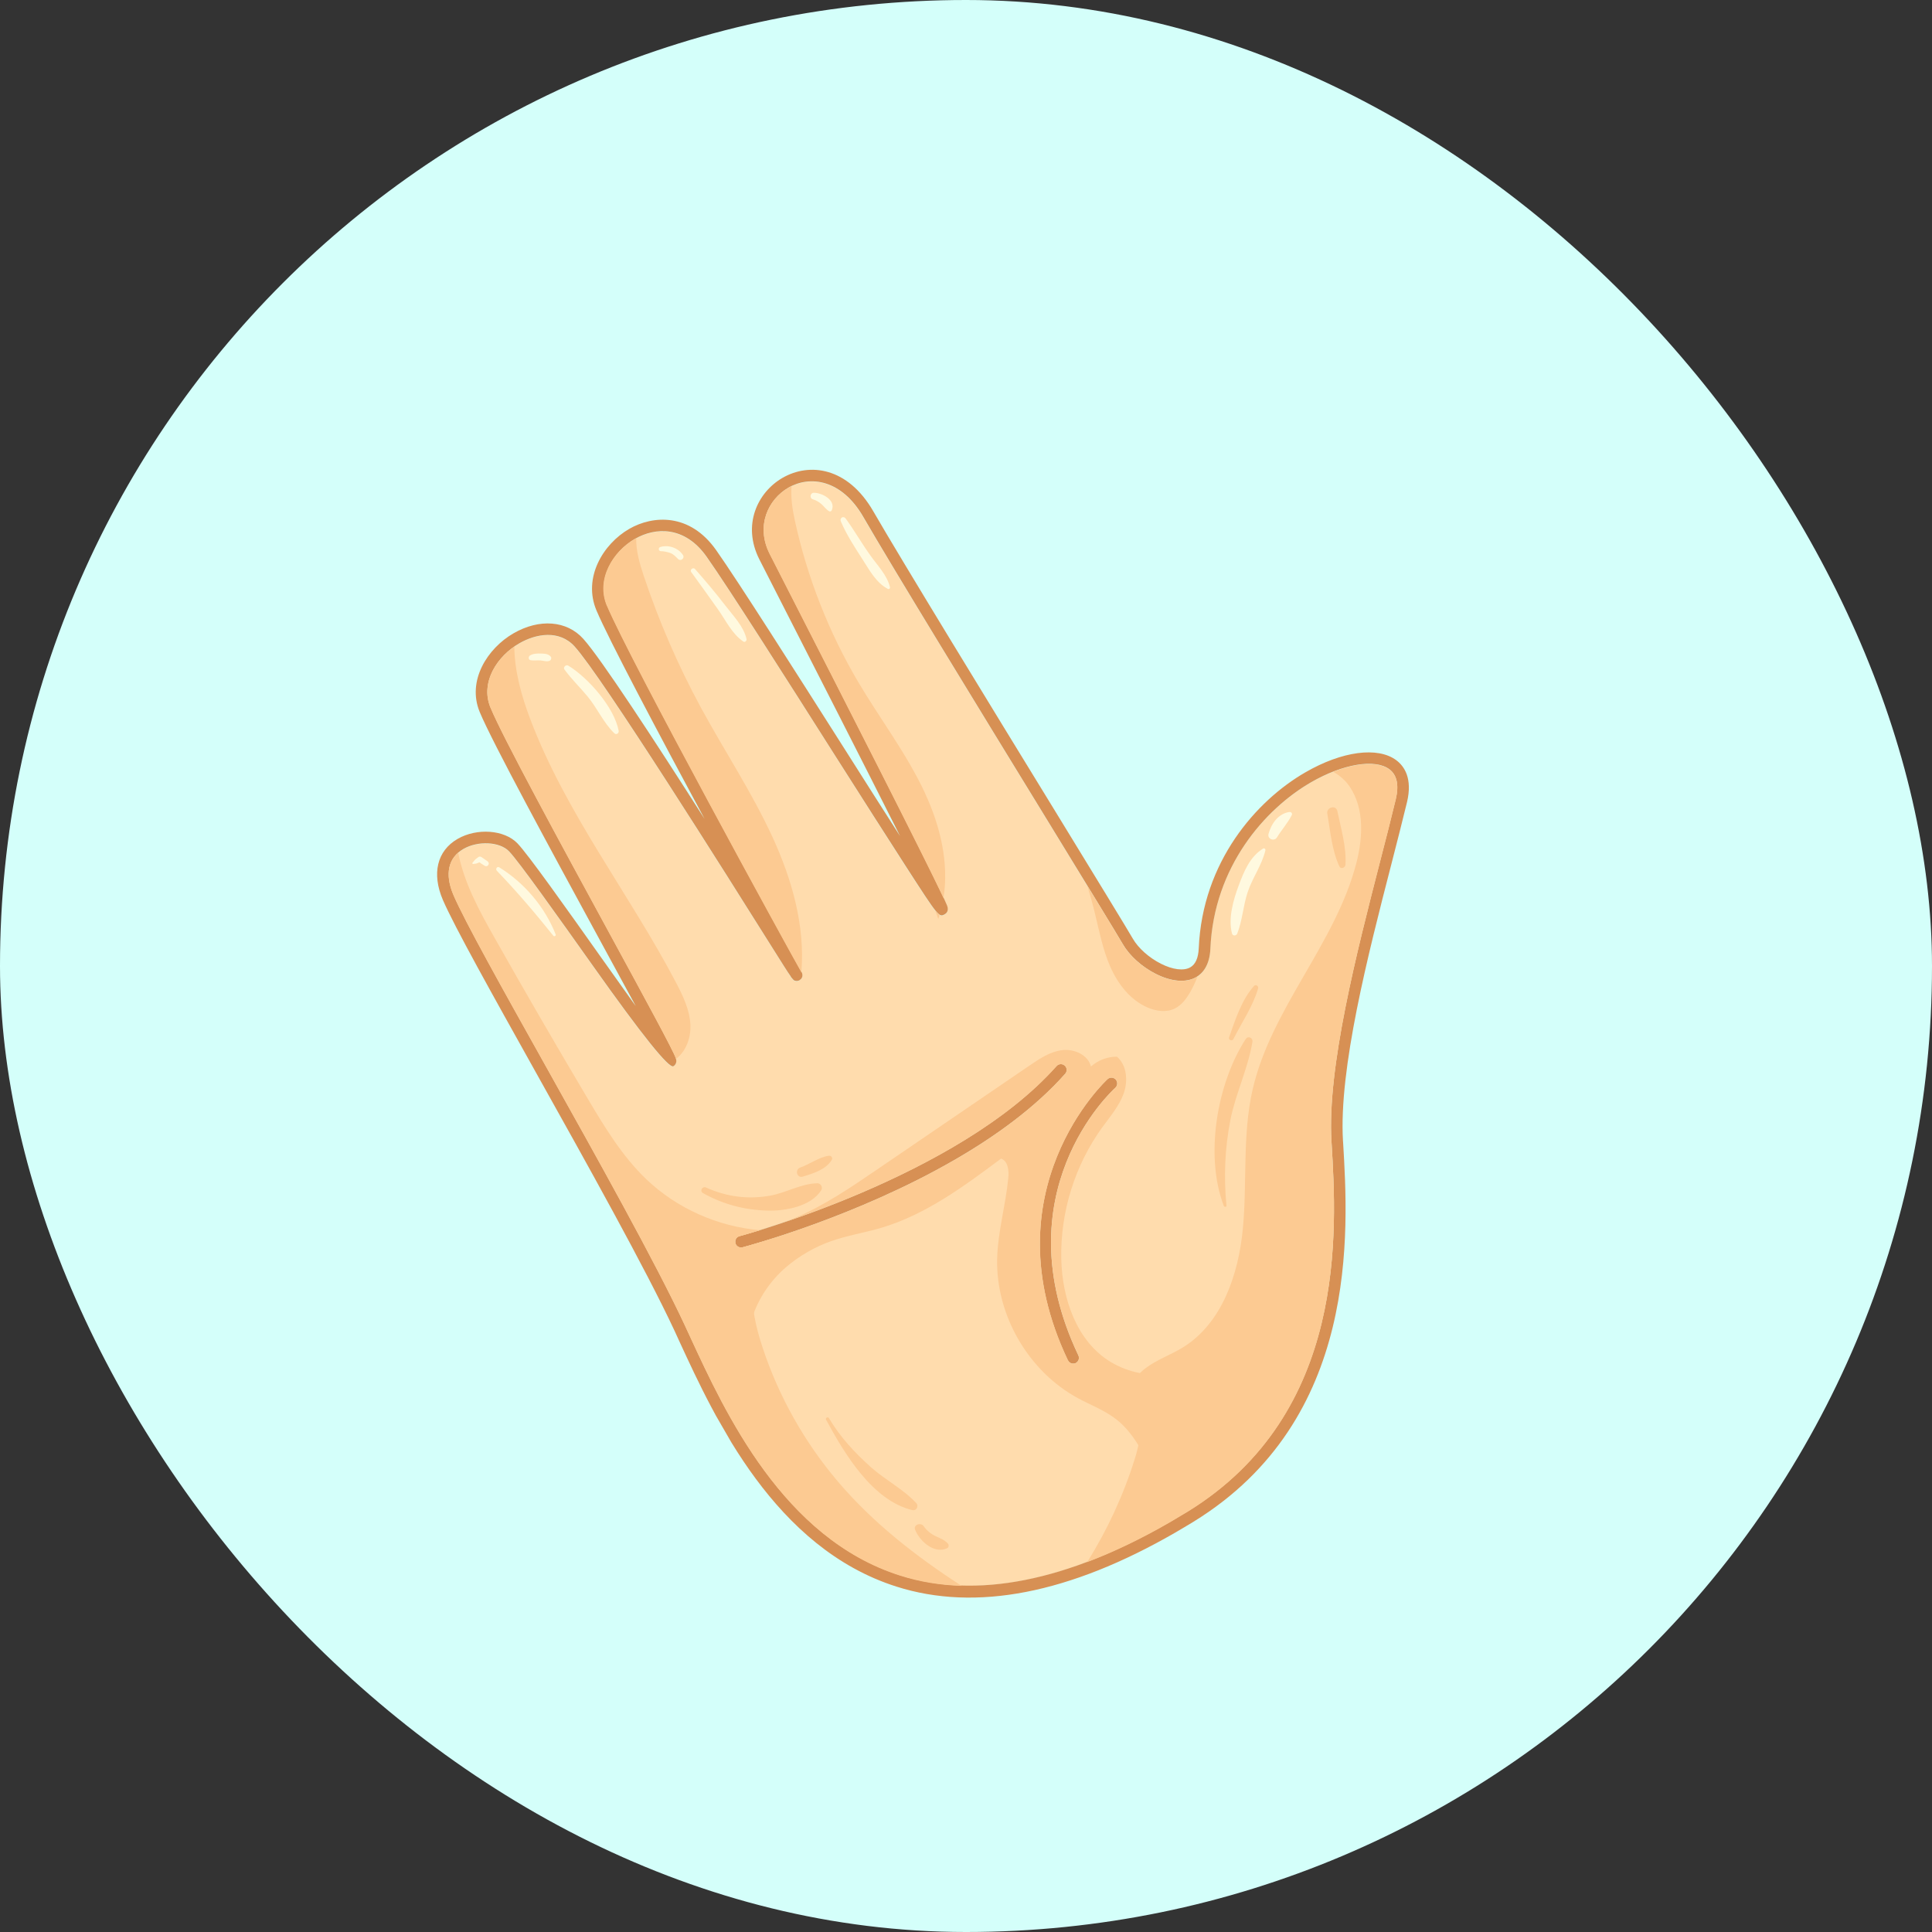 <svg width="32" height="32" viewBox="0 0 32 32" fill="none" xmlns="http://www.w3.org/2000/svg">
<rect x="0" y="0" width="32" height="32" fill="#333333" stroke="none"/>
<rect width="32" height="32" rx="16" fill="#D4FFFA"/>
<g clip-path="url(#clip0_166_54)">
<path d="M14.906 26.095C16.166 26.495 17.669 26.199 19.371 25.216C19.47 25.155 19.568 25.101 19.668 25.039C22.322 23.407 22.14 20.384 22.053 18.932L22.052 18.909C21.978 17.684 22.467 15.785 22.86 14.259C22.955 13.892 23.044 13.545 23.117 13.24C23.173 13.005 23.137 12.839 23.01 12.745C22.773 12.568 22.241 12.656 21.716 12.959C20.947 13.403 20.105 14.36 20.047 15.715C20.035 16 19.912 16.13 19.812 16.188C19.645 16.285 19.4 16.265 19.142 16.133C18.91 16.017 18.706 15.833 18.597 15.643C18.494 15.465 17.976 14.618 17.319 13.545C16.246 11.794 14.777 9.395 14.297 8.565C13.938 7.943 13.416 7.874 13.057 8.081C12.725 8.273 12.512 8.713 12.75 9.181L13.111 9.889C13.963 11.556 15.547 14.66 15.685 15.003C15.721 15.094 15.667 15.134 15.649 15.145C15.551 15.201 15.55 15.202 14.992 14.338C14.683 13.859 14.271 13.211 13.835 12.524C13.009 11.224 12.073 9.749 11.702 9.224C11.34 8.711 10.852 8.735 10.517 8.929C10.155 9.138 9.87 9.597 10.056 10.037C10.435 10.937 13.082 15.77 13.272 16.098C13.321 16.183 13.255 16.23 13.248 16.235C13.226 16.25 13.2 16.256 13.174 16.25C13.155 16.246 13.145 16.244 13.11 16.197L13.108 16.199C13.104 16.191 13.098 16.183 13.092 16.172C13.046 16.104 12.963 15.972 12.801 15.715C12.027 14.484 9.973 11.216 9.517 10.712C9.262 10.43 8.876 10.5 8.6 10.659C8.233 10.871 7.95 11.304 8.122 11.721C8.324 12.211 9.292 13.989 10.069 15.417C10.738 16.646 11.15 17.405 11.193 17.532C11.222 17.618 11.164 17.657 11.152 17.663C11.078 17.704 10.633 17.15 9.818 15.999C9.245 15.191 8.594 14.273 8.43 14.104C8.276 13.944 7.915 13.926 7.675 14.065C7.42 14.212 7.362 14.485 7.512 14.833C7.699 15.267 8.319 16.376 9.037 17.66C9.893 19.192 10.864 20.927 11.347 21.965L11.433 22.152C12.008 23.399 12.971 25.485 14.906 26.1L14.906 26.095ZM18.344 17.874C18.383 17.839 18.444 17.841 18.48 17.881C18.515 17.92 18.513 17.981 18.473 18.017C18.396 18.087 16.588 19.77 17.862 22.449C17.884 22.494 17.866 22.549 17.824 22.573C17.821 22.575 17.819 22.576 17.817 22.577C17.769 22.6 17.712 22.58 17.689 22.531C16.353 19.721 18.326 17.892 18.346 17.875L18.344 17.874ZM12.181 20.592C12.167 20.541 12.197 20.488 12.249 20.475C12.284 20.465 15.865 19.5 17.499 17.659C17.534 17.619 17.595 17.615 17.634 17.65C17.674 17.686 17.678 17.746 17.643 17.786C17.148 18.344 16.489 18.821 15.806 19.215C14.18 20.155 12.403 20.633 12.298 20.661C12.247 20.675 12.194 20.644 12.181 20.593L12.181 20.592Z" fill="#FFDCAD"/>
<path d="M19.468 25.383C19.567 25.326 19.667 25.266 19.769 25.204C22.521 23.511 22.335 20.411 22.246 18.921L22.244 18.898C22.173 17.703 22.657 15.819 23.047 14.307C23.141 13.939 23.231 13.592 23.305 13.284C23.398 12.891 23.259 12.69 23.126 12.591C22.819 12.363 22.228 12.441 21.62 12.793C20.807 13.262 19.916 14.274 19.855 15.707C19.848 15.867 19.801 15.973 19.715 16.022C19.607 16.084 19.425 16.062 19.228 15.962C19.032 15.863 18.853 15.704 18.763 15.547C18.659 15.367 18.14 14.519 17.483 13.445C16.41 11.695 14.943 9.297 14.464 8.468C14.039 7.732 13.404 7.659 12.961 7.915C12.55 8.152 12.286 8.693 12.579 9.268L12.94 9.976C13.451 10.977 14.321 12.68 14.908 13.848C14.633 13.42 14.313 12.917 13.998 12.419C13.171 11.117 12.234 9.641 11.861 9.111C11.424 8.491 10.812 8.535 10.422 8.76C9.989 9.01 9.651 9.569 9.879 10.11C10.079 10.585 10.904 12.141 11.67 13.564C10.845 12.27 9.949 10.899 9.66 10.58C9.388 10.278 8.934 10.242 8.505 10.49C8.076 10.737 7.731 11.272 7.945 11.792C8.152 12.291 9.122 14.075 9.901 15.507C10.125 15.919 10.346 16.323 10.53 16.664C10.354 16.418 10.16 16.146 9.976 15.886C9.371 15.031 8.744 14.148 8.57 13.968C8.353 13.743 7.9 13.71 7.579 13.895C7.239 14.092 7.148 14.47 7.336 14.907C7.528 15.35 8.15 16.463 8.87 17.752C9.724 19.28 10.693 21.013 11.173 22.043L11.258 22.229C11.847 23.505 12.832 25.639 14.848 26.279C16.161 26.697 17.715 26.395 19.467 25.384L19.468 25.383ZM11.348 21.961C10.866 20.924 9.895 19.188 9.039 17.657C8.321 16.373 7.701 15.264 7.513 14.829C7.363 14.481 7.421 14.208 7.676 14.061C7.917 13.922 8.278 13.94 8.432 14.101C8.595 14.27 9.246 15.187 9.82 15.996C10.636 17.148 11.081 17.702 11.154 17.66C11.166 17.653 11.223 17.614 11.194 17.528C11.152 17.402 10.74 16.642 10.071 15.414C9.293 13.984 8.325 12.207 8.123 11.717C7.952 11.3 8.234 10.867 8.602 10.655C8.878 10.496 9.263 10.427 9.518 10.708C9.974 11.212 12.029 14.481 12.802 15.712C12.964 15.969 13.046 16.101 13.094 16.168C13.1 16.179 13.105 16.188 13.109 16.195L13.112 16.194C13.146 16.24 13.156 16.242 13.176 16.246C13.201 16.252 13.227 16.246 13.249 16.232C13.257 16.227 13.322 16.179 13.273 16.094C13.084 15.766 10.436 10.933 10.057 10.033C9.871 9.593 10.156 9.134 10.518 8.925C10.854 8.731 11.341 8.707 11.704 9.221C12.074 9.746 13.01 11.22 13.836 12.521C14.273 13.207 14.684 13.855 14.994 14.334C15.552 15.199 15.552 15.197 15.651 15.141C15.668 15.131 15.723 15.091 15.687 14.999C15.549 14.656 13.964 11.553 13.113 9.885L12.751 9.177C12.512 8.709 12.725 8.27 13.059 8.077C13.418 7.87 13.94 7.94 14.299 8.561C14.778 9.392 16.247 11.79 17.32 13.541C17.977 14.614 18.495 15.461 18.598 15.639C18.708 15.829 18.912 16.013 19.143 16.13C19.402 16.261 19.646 16.281 19.813 16.184C19.913 16.127 20.036 15.997 20.048 15.711C20.107 14.356 20.949 13.399 21.717 12.956C22.242 12.653 22.774 12.564 23.012 12.741C23.138 12.835 23.174 13.002 23.118 13.236C23.045 13.541 22.956 13.887 22.861 14.255C22.469 15.781 21.98 17.681 22.053 18.905L22.055 18.928C22.142 20.381 22.323 23.404 19.67 25.035C19.569 25.098 19.47 25.151 19.372 25.212C17.67 26.195 16.167 26.491 14.908 26.091C12.972 25.481 12.01 23.394 11.434 22.147L11.347 21.96L11.348 21.961Z" fill="#D79054"/>
<path d="M17.689 22.531C17.711 22.579 17.769 22.599 17.817 22.577C17.819 22.576 17.822 22.574 17.823 22.573C17.866 22.548 17.883 22.494 17.861 22.449C16.588 19.77 18.396 18.087 18.473 18.017C18.512 17.981 18.515 17.92 18.48 17.881C18.444 17.841 18.383 17.838 18.344 17.874C18.324 17.892 16.351 19.721 17.687 22.531L17.689 22.531Z" fill="#D79054"/>
<path d="M12.299 20.66C12.403 20.632 14.18 20.153 15.806 19.214C16.491 18.819 17.148 18.343 17.643 17.785C17.678 17.745 17.675 17.684 17.635 17.649C17.595 17.614 17.535 17.617 17.499 17.657C15.865 19.5 12.285 20.465 12.249 20.474C12.198 20.487 12.168 20.54 12.181 20.591C12.194 20.642 12.247 20.672 12.298 20.659L12.299 20.66Z" fill="#D79054"/>
<path d="M22.081 12.783C22.192 12.845 22.29 12.93 22.359 13.035C22.599 13.396 22.574 13.873 22.466 14.293C22.12 15.636 21.048 16.708 20.744 18.061C20.576 18.808 20.658 19.587 20.586 20.348C20.514 21.11 20.239 21.923 19.585 22.322C19.386 22.443 19.162 22.52 18.976 22.66C18.79 22.799 18.643 23.032 18.701 23.257C18.729 23.369 18.805 23.464 18.842 23.574C18.907 23.763 18.855 23.971 18.796 24.162C18.608 24.763 18.342 25.34 18.007 25.873C18.447 25.707 18.902 25.489 19.373 25.217C19.471 25.156 19.57 25.102 19.67 25.04C22.324 23.407 22.142 20.385 22.055 18.933L22.054 18.91C21.98 17.685 22.469 15.786 22.862 14.26C22.957 13.893 23.046 13.546 23.119 13.241C23.174 13.006 23.139 12.84 23.012 12.746C22.83 12.61 22.474 12.631 22.081 12.785L22.081 12.783Z" fill="#FCCA92"/>
<path d="M13.88 24.541C13.327 23.891 12.9 23.134 12.632 22.323C12.521 21.986 12.435 21.631 12.47 21.277C12.498 20.988 12.62 20.698 12.829 20.502C12.525 20.599 12.329 20.652 12.296 20.661C12.245 20.674 12.193 20.644 12.179 20.593C12.165 20.541 12.195 20.488 12.247 20.475C12.254 20.474 12.378 20.44 12.585 20.376C11.888 20.315 11.211 20.016 10.705 19.532C10.307 19.152 10.018 18.674 9.737 18.201C9.213 17.318 8.698 16.431 8.194 15.537C7.94 15.089 7.687 14.626 7.589 14.123C7.409 14.279 7.381 14.526 7.513 14.831C7.7 15.265 8.32 16.374 9.039 17.658C9.895 19.19 10.865 20.925 11.348 21.963L11.434 22.15C12.009 23.397 12.972 25.483 14.907 26.097C15.231 26.201 15.572 26.256 15.927 26.267C15.172 25.778 14.464 25.227 13.882 24.544L13.88 24.541Z" fill="#FCCA92"/>
<path d="M11.195 17.529C11.195 17.529 11.195 17.534 11.197 17.538C11.365 17.413 11.447 17.182 11.435 16.968C11.422 16.723 11.312 16.495 11.199 16.278C10.424 14.801 9.369 13.466 8.781 11.906C8.636 11.523 8.522 11.114 8.519 10.709C8.194 10.935 7.964 11.334 8.123 11.718C8.325 12.209 9.293 13.986 10.07 15.415C10.739 16.644 11.151 17.403 11.194 17.529L11.195 17.529Z" fill="#FCCA92"/>
<path d="M10.052 10.034C10.432 10.935 13.079 15.767 13.268 16.095C13.27 16.098 13.272 16.102 13.273 16.105C13.338 15.337 13.117 14.564 12.794 13.862C12.452 13.12 11.998 12.436 11.608 11.718C11.231 11.022 10.915 10.294 10.664 9.543C10.596 9.338 10.533 9.128 10.538 8.913C10.53 8.918 10.521 8.922 10.512 8.927C10.151 9.136 9.865 9.595 10.051 10.035L10.052 10.034Z" fill="#FCCA92"/>
<path d="M13.253 16.225C13.253 16.225 13.257 16.231 13.259 16.235C13.26 16.229 13.26 16.223 13.261 16.217C13.258 16.22 13.256 16.222 13.253 16.225Z" fill="#FCCA92"/>
<path d="M15.489 15.079C15.508 15.126 15.525 15.173 15.541 15.221C15.549 15.198 15.556 15.175 15.563 15.152C15.544 15.141 15.521 15.119 15.489 15.079Z" fill="#FCCA92"/>
<path d="M15.323 13.14C15.022 12.491 14.583 11.917 14.218 11.302C13.727 10.472 13.37 9.563 13.165 8.621C13.125 8.437 13.095 8.238 13.111 8.051C13.093 8.06 13.074 8.069 13.057 8.08C12.724 8.272 12.511 8.712 12.749 9.179L13.11 9.887C13.897 11.427 15.307 14.189 15.627 14.873C15.721 14.294 15.573 13.679 15.322 13.14L15.323 13.14Z" fill="#FCCA92"/>
<path d="M19.466 16.7C19.57 16.646 19.644 16.549 19.704 16.449C19.755 16.361 19.8 16.268 19.835 16.172C19.827 16.177 19.82 16.183 19.813 16.187C19.646 16.283 19.401 16.264 19.143 16.132C18.912 16.015 18.707 15.832 18.598 15.642C18.535 15.533 18.318 15.177 18.011 14.675C18.055 14.823 18.098 14.972 18.134 15.123C18.208 15.425 18.266 15.733 18.392 16.017C18.519 16.302 18.723 16.566 19.009 16.688C19.154 16.751 19.327 16.773 19.467 16.7L19.466 16.7Z" fill="#FCCA92"/>
<path d="M20.29 23.138C20.439 22.986 20.597 22.752 20.468 22.582C19.781 22.765 19.005 22.926 18.396 22.558C17.833 22.218 17.592 21.509 17.578 20.851C17.561 20.076 17.804 19.298 18.258 18.671C18.388 18.493 18.535 18.321 18.611 18.114C18.685 17.907 18.667 17.645 18.5 17.502C18.343 17.501 18.186 17.56 18.07 17.665C18.021 17.472 17.793 17.37 17.595 17.393C17.397 17.417 17.223 17.532 17.058 17.645C16.212 18.222 15.366 18.799 14.521 19.375C14.092 19.668 13.658 19.963 13.179 20.167C12.591 20.417 11.953 20.522 11.321 20.624C11.309 21.269 11.526 21.916 11.924 22.422L12.519 22.785C12.201 22.195 12.506 21.43 13.014 20.993C13.235 20.803 13.492 20.654 13.767 20.557C14.035 20.463 14.319 20.418 14.592 20.338C15.33 20.12 15.964 19.651 16.581 19.19C16.698 19.232 16.713 19.391 16.7 19.515C16.657 19.961 16.528 20.398 16.516 20.845C16.493 21.784 17.033 22.715 17.859 23.161C18.07 23.275 18.299 23.36 18.488 23.508C18.764 23.723 18.929 24.05 19.085 24.365C19.486 23.956 19.886 23.548 20.288 23.141L20.29 23.138ZM15.806 19.215C14.18 20.154 12.403 20.632 12.298 20.66C12.247 20.674 12.195 20.644 12.181 20.592C12.168 20.541 12.197 20.488 12.249 20.475C12.285 20.465 15.865 19.5 17.5 17.659C17.535 17.619 17.595 17.615 17.635 17.651C17.675 17.686 17.679 17.746 17.643 17.786C17.148 18.344 16.49 18.821 15.807 19.216L15.806 19.215ZM17.861 22.449C17.883 22.494 17.866 22.549 17.823 22.573C17.821 22.575 17.818 22.576 17.817 22.577C17.768 22.6 17.711 22.58 17.689 22.531C16.352 19.721 18.325 17.892 18.345 17.874C18.384 17.839 18.445 17.841 18.481 17.881C18.516 17.92 18.514 17.981 18.474 18.017C18.397 18.087 16.589 19.77 17.862 22.449L17.861 22.449Z" fill="#FCCA92"/>
<path d="M20.921 14.055C20.7 14.192 20.603 14.435 20.515 14.671C20.428 14.904 20.339 15.215 20.406 15.462C20.419 15.508 20.478 15.502 20.493 15.462C20.577 15.248 20.591 15.004 20.663 14.783C20.743 14.54 20.9 14.332 20.959 14.084C20.963 14.062 20.941 14.043 20.921 14.055Z" fill="#FFF9DF"/>
<path d="M21.357 13.449C21.172 13.476 21.058 13.641 21.011 13.811C20.987 13.897 21.106 13.943 21.151 13.869C21.229 13.742 21.329 13.633 21.396 13.5C21.409 13.472 21.387 13.445 21.357 13.45L21.357 13.449Z" fill="#FFF9DF"/>
<path d="M13.48 8.162C13.417 8.162 13.404 8.255 13.466 8.271C13.519 8.286 13.568 8.317 13.61 8.353C13.652 8.391 13.681 8.437 13.732 8.467C13.752 8.479 13.771 8.467 13.778 8.448C13.847 8.28 13.613 8.162 13.481 8.162L13.48 8.162Z" fill="#FFF9DF"/>
<path d="M14.412 9.194C14.27 8.996 14.15 8.785 14.007 8.588C13.971 8.538 13.903 8.579 13.926 8.634C14.022 8.858 14.155 9.062 14.287 9.266C14.401 9.444 14.513 9.654 14.706 9.754C14.724 9.764 14.745 9.748 14.741 9.727C14.693 9.523 14.53 9.363 14.412 9.194Z" fill="#FFF9DF"/>
<path d="M10.937 9.06C10.899 9.072 10.905 9.127 10.945 9.129C10.995 9.13 11.048 9.141 11.096 9.157C11.154 9.176 11.191 9.22 11.233 9.261C11.274 9.301 11.344 9.248 11.314 9.197C11.24 9.076 11.069 9.018 10.937 9.06Z" fill="#FFF9DF"/>
<path d="M12.009 10.024C11.851 9.817 11.683 9.62 11.511 9.424C11.482 9.39 11.42 9.437 11.448 9.474C11.598 9.678 11.745 9.887 11.892 10.093C12.022 10.276 12.124 10.499 12.312 10.626C12.339 10.645 12.37 10.613 12.365 10.585C12.316 10.37 12.142 10.198 12.01 10.025L12.009 10.024Z" fill="#FFF9DF"/>
<path d="M8.967 10.825C8.907 10.822 8.83 10.824 8.778 10.857C8.749 10.876 8.749 10.928 8.788 10.935C8.841 10.944 8.896 10.935 8.95 10.938C9.003 10.942 9.055 10.966 9.106 10.943C9.128 10.933 9.138 10.898 9.124 10.879C9.086 10.829 9.025 10.827 8.967 10.825Z" fill="#FFF9DF"/>
<path d="M9.413 11.025C9.375 11.002 9.322 11.051 9.349 11.089C9.464 11.247 9.606 11.383 9.731 11.534C9.892 11.727 9.995 11.972 10.176 12.146C10.208 12.176 10.254 12.146 10.247 12.105C10.175 11.718 9.743 11.225 9.412 11.025L9.413 11.025Z" fill="#FFF9DF"/>
<path d="M8.074 14.265C8.04 14.24 8.005 14.217 7.97 14.194C7.958 14.186 7.937 14.186 7.925 14.195C7.907 14.207 7.89 14.221 7.873 14.235C7.854 14.252 7.845 14.271 7.827 14.288C7.817 14.296 7.828 14.314 7.84 14.31C7.859 14.305 7.874 14.308 7.893 14.302C7.908 14.296 7.925 14.289 7.941 14.283C7.97 14.303 7.999 14.323 8.03 14.341C8.041 14.348 8.062 14.35 8.074 14.341C8.084 14.332 8.09 14.327 8.094 14.314C8.1 14.293 8.089 14.276 8.073 14.264L8.074 14.265Z" fill="#FFF9DF"/>
<path d="M8.269 14.366C8.235 14.344 8.202 14.393 8.228 14.421C8.561 14.767 8.866 15.126 9.166 15.5C9.18 15.517 9.212 15.499 9.204 15.478C9.025 15.023 8.689 14.627 8.27 14.366L8.269 14.366Z" fill="#FFF9DF"/>
<path d="M20.633 17.209C20.155 17.949 19.952 19.144 20.27 19.973C20.278 19.995 20.317 19.995 20.314 19.968C20.268 19.492 20.287 19.021 20.379 18.551C20.466 18.11 20.672 17.697 20.744 17.256C20.755 17.189 20.672 17.15 20.634 17.21L20.633 17.209Z" fill="#FCCA92"/>
<path d="M20.77 16.331C20.562 16.565 20.461 16.892 20.357 17.182C20.342 17.224 20.409 17.251 20.429 17.211C20.566 16.936 20.754 16.666 20.839 16.369C20.849 16.331 20.799 16.3 20.771 16.33L20.77 16.331Z" fill="#FCCA92"/>
<path d="M21.985 13.478C22.035 13.77 22.059 14.079 22.184 14.35C22.208 14.402 22.282 14.372 22.285 14.323C22.303 14.025 22.21 13.724 22.151 13.434C22.128 13.325 21.966 13.37 21.984 13.477L21.985 13.478Z" fill="#FCCA92"/>
<path d="M15.175 24.895C14.961 24.664 14.666 24.515 14.429 24.305C14.155 24.059 13.919 23.807 13.73 23.489C13.712 23.459 13.666 23.486 13.683 23.516C13.985 24.073 14.445 24.849 15.109 25.012C15.178 25.029 15.222 24.947 15.176 24.896L15.175 24.895Z" fill="#FCCA92"/>
<path d="M15.495 25.443C15.419 25.407 15.347 25.349 15.3 25.279C15.255 25.211 15.123 25.252 15.157 25.338C15.233 25.525 15.471 25.744 15.687 25.644C15.719 25.63 15.719 25.586 15.698 25.564C15.645 25.505 15.567 25.476 15.497 25.444L15.495 25.443Z" fill="#FCCA92"/>
<path d="M13.536 19.599C13.277 19.603 13.027 19.752 12.77 19.801C12.4 19.871 12.036 19.824 11.695 19.669C11.635 19.641 11.583 19.727 11.643 19.761C11.974 19.947 12.326 20.04 12.705 20.051C13.006 20.061 13.432 19.983 13.603 19.713C13.634 19.665 13.592 19.597 13.537 19.598L13.536 19.599Z" fill="#FCCA92"/>
<path d="M13.725 19.143C13.559 19.17 13.413 19.282 13.255 19.338C13.161 19.371 13.197 19.518 13.295 19.489C13.467 19.437 13.679 19.373 13.777 19.211C13.8 19.174 13.762 19.136 13.725 19.143Z" fill="#FCCA92"/>
</g>
<defs>
<clipPath id="clip0_166_54">
<rect width="15.23" height="18.92" fill="white" transform="translate(5.139 11.81) rotate(-30)"/>
</clipPath>
</defs>
</svg>
